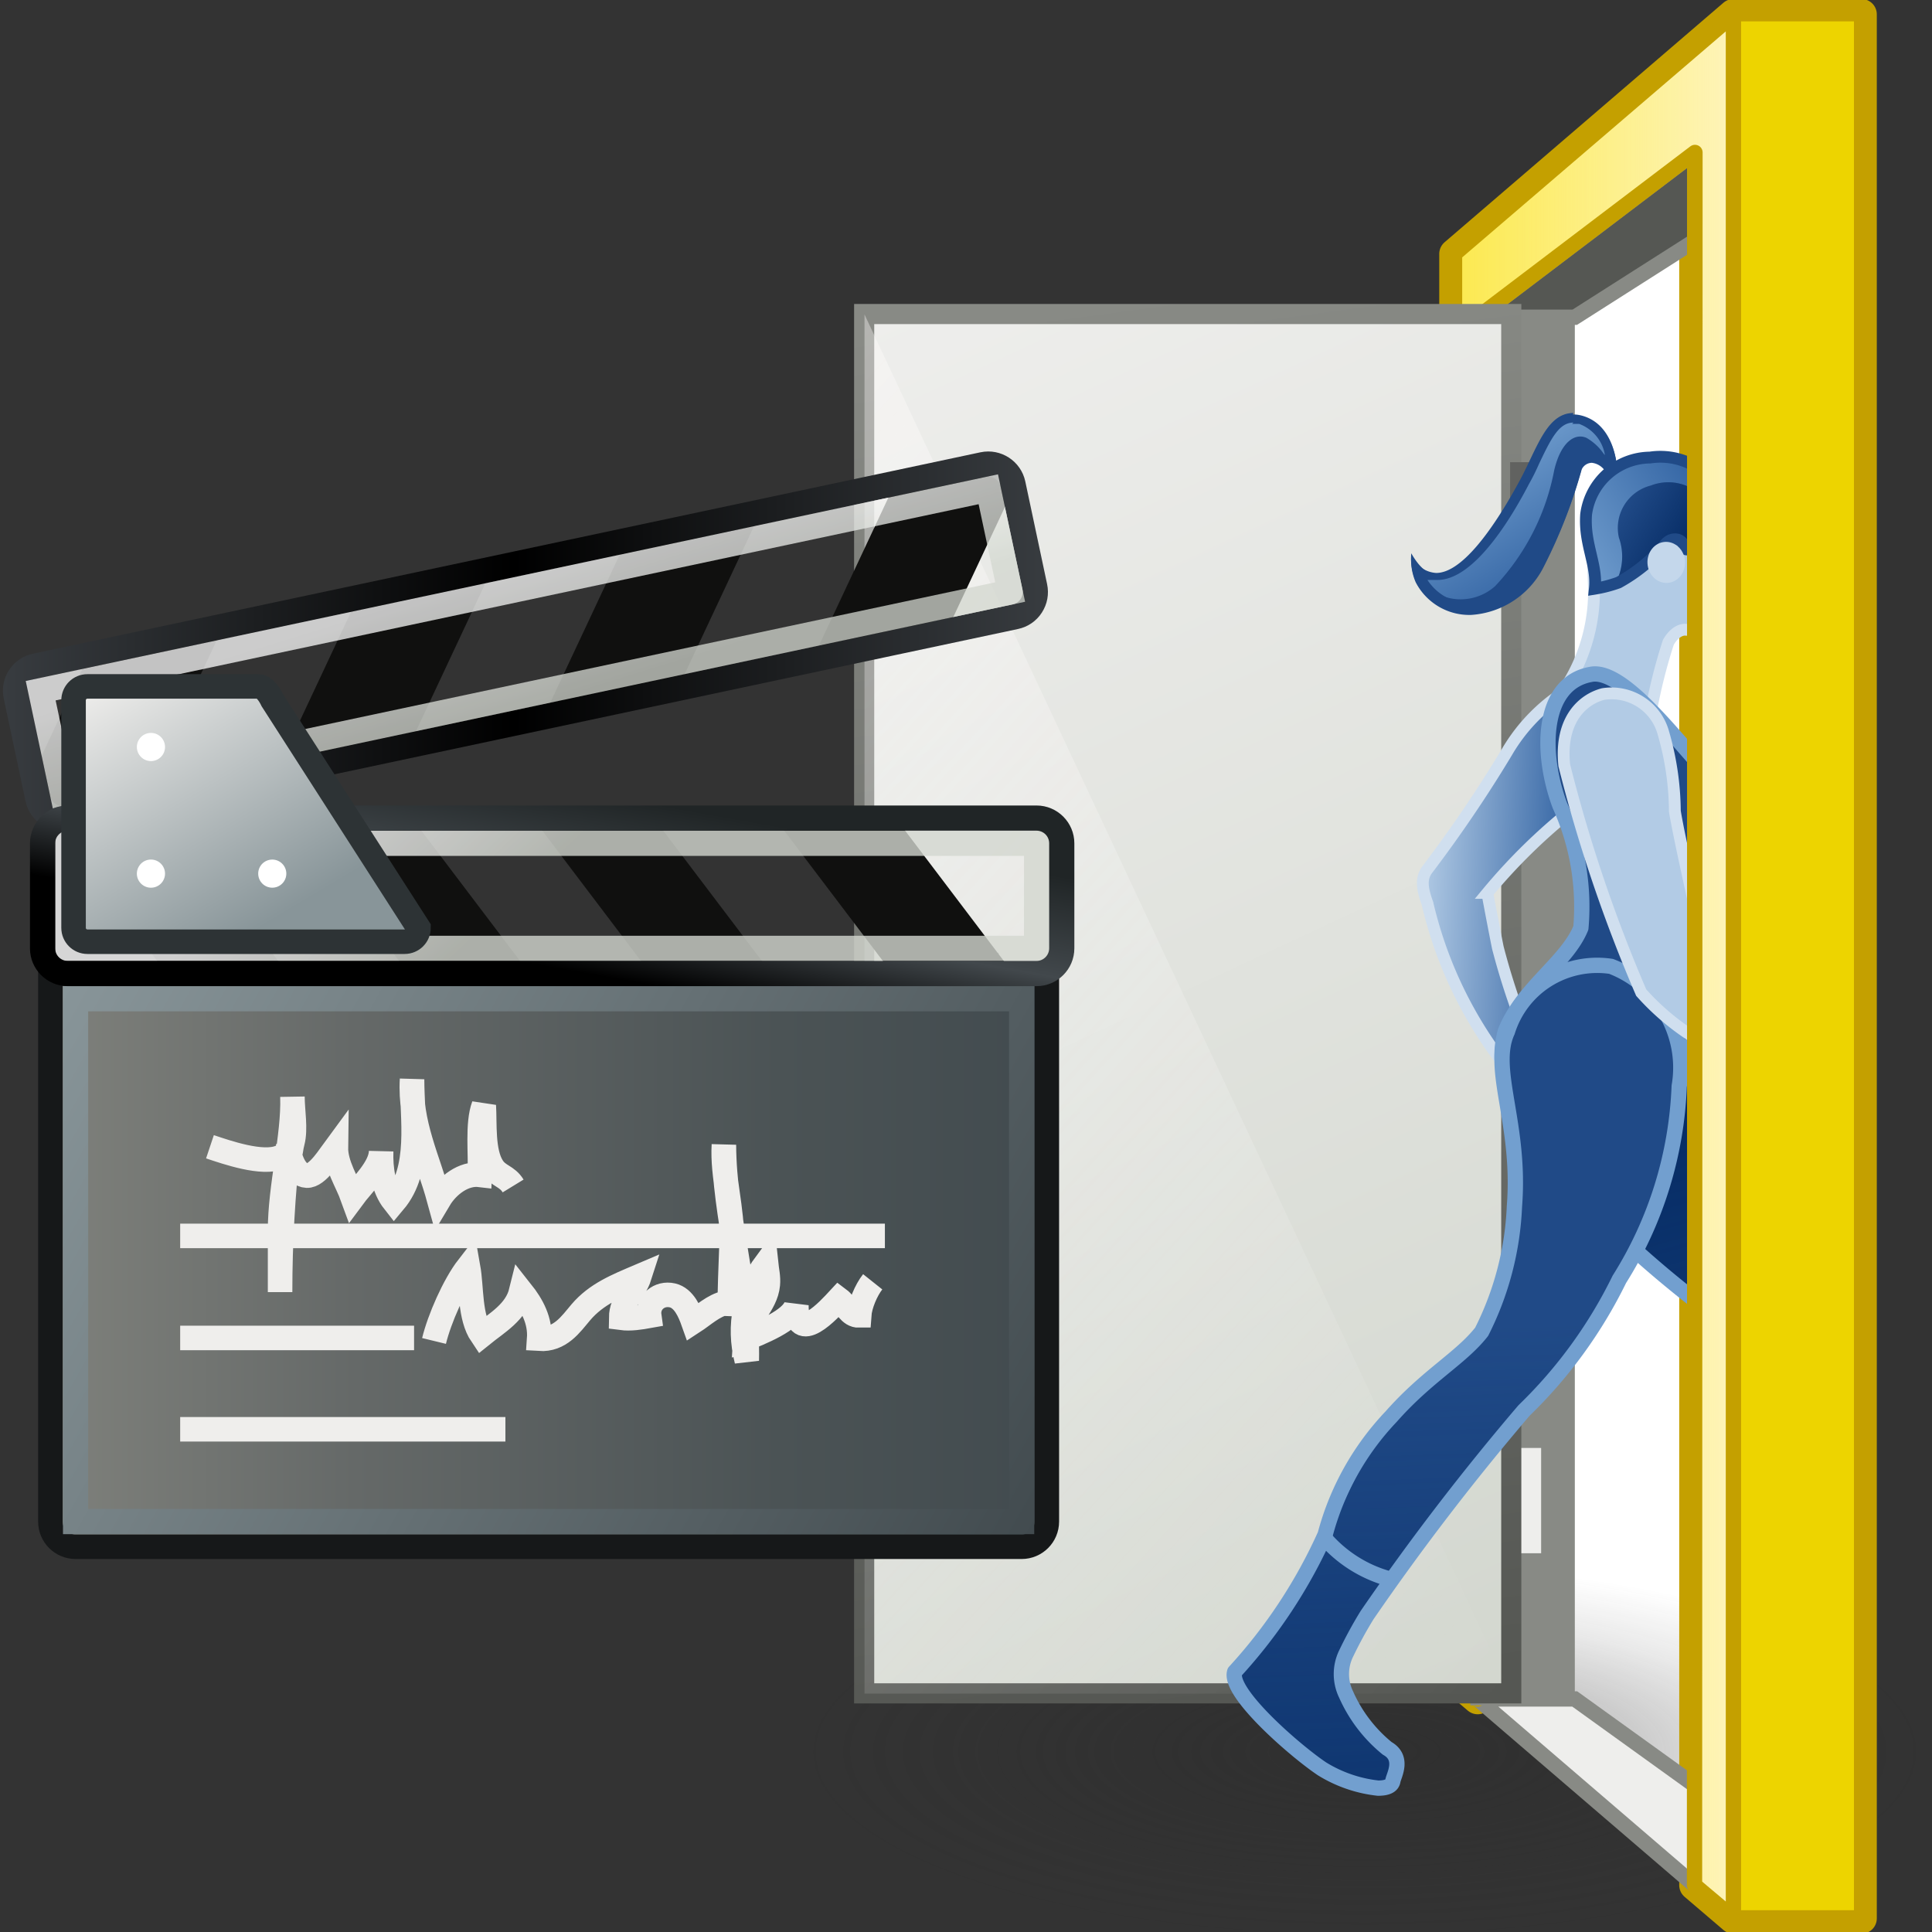 <?xml version="1.0" encoding="UTF-8" standalone="no"?>
<svg
   xmlns:i="http://ns.adobe.com/AdobeIllustrator/10.0/"
   xmlns:a="http://ns.adobe.com/AdobeSVGViewerExtensions/3.0/"
   xmlns:dc="http://purl.org/dc/elements/1.1/"
   xmlns:cc="http://creativecommons.org/ns#"
   xmlns:rdf="http://www.w3.org/1999/02/22-rdf-syntax-ns#"
   xmlns:svg="http://www.w3.org/2000/svg"
   xmlns="http://www.w3.org/2000/svg"
   xmlns:xlink="http://www.w3.org/1999/xlink"
   xmlns:sodipodi="http://sodipodi.sourceforge.net/DTD/sodipodi-0.dtd"
   xmlns:inkscape="http://www.inkscape.org/namespaces/inkscape"
   viewBox="0 0 48 48"
   version="1.1"
   id="svg145"
   sodipodi:docname="kinefx-scenecharacterexport.svg"
   inkscape:version="1.0.1 (3bc2e813f5, 2020-09-07)">
  <rect x="0" y="0" width="48" height="48" fill="#333333" stroke="none"/>
  <sodipodi:namedview
     pagecolor="#ffffff"
     bordercolor="#666666"
     borderopacity="1"
     objecttolerance="10"
     gridtolerance="10"
     guidetolerance="10"
     inkscape:pageopacity="0"
     inkscape:pageshadow="2"
     inkscape:window-width="2560"
     inkscape:window-height="1377"
     id="namedview147"
     showgrid="false"
     inkscape:zoom="15.3125"
     inkscape:cx="33.944387"
     inkscape:cy="23.615392"
     inkscape:window-x="-8"
     inkscape:window-y="-8"
     inkscape:window-maximized="1"
     inkscape:current-layer="svg145"
     inkscape:snap-global="false"
     inkscape:document-rotation="0" />
  <defs
     id="defs47">
    <style
       id="style2">.cls-1,.cls-15,.cls-17,.cls-19,.cls-23,.cls-28,.cls-3,.cls-5{fill:none;}.cls-2{fill:url(#radial-gradient);}.cls-3,.cls-32,.cls-5{stroke:#c4a000;}.cls-23,.cls-3,.cls-5{stroke-linecap:round;stroke-linejoin:round;}.cls-15,.cls-3{stroke-width:0.7px;}.cls-4{fill:#edd400;}.cls-10,.cls-17,.cls-23,.cls-32,.cls-33,.cls-5,.cls-6,.cls-7{stroke-width:0.35px;}.cls-6{fill:#eeeeec;}.cls-10,.cls-33,.cls-6,.cls-7{stroke:#888a85;}.cls-10,.cls-15,.cls-17,.cls-19,.cls-28,.cls-32,.cls-33,.cls-6,.cls-7{stroke-miterlimit:10;}.cls-7{fill:#555753;}.cls-32,.cls-8{fill:#fce94f;}.cls-14,.cls-9{opacity:0.62;}.cls-9{fill:url(#linear-gradient);}.cls-10{fill:#888a85;}.cls-11{fill:#616260;}.cls-12{fill:#ef2929;}.cls-13{fill:url(#linear-gradient-2);}.cls-14{fill:url(#linear-gradient-3);}.cls-15{stroke:#a40000;}.cls-16{clip-path:url(#clip-path);}.cls-17{stroke:#231f20;}.cls-18{fill:url(#linear-gradient-4);}.cls-19{stroke:#d0dfef;}.cls-19,.cls-28{stroke-width:0.27px;}.cls-20{fill:#204a87;}.cls-21{fill:url(#New_Gradient_Swatch_2);}.cls-22{fill:url(#linear-gradient-5);}.cls-23{stroke:#729fcf;}.cls-24{fill:url(#linear-gradient-6);}.cls-25{fill:#3465a4;}.cls-26{fill:url(#New_Gradient_Swatch_2-2);}.cls-27{fill:url(#linear-gradient-7);}.cls-28{stroke:#204a87;}.cls-29,.cls-33{fill:#c4d7eb;}.cls-30{fill:url(#linear-gradient-8);}.cls-31{fill:url(#linear-gradient-9);}</style>
    <radialGradient
       id="radial-gradient"
       cx="8.92"
       cy="40.95"
       r="20.08"
       gradientTransform="matrix(1.19,0,0,0.25,13.22,30.8)"
       gradientUnits="userSpaceOnUse">
      <stop
         offset="0.03"
         stop-color="#2c2c2c"
         stop-opacity="0.5"
         id="stop4" />
      <stop
         offset="0.68"
         stop-color="#2c2c2c"
         stop-opacity="0.1"
         id="stop6" />
      <stop
         offset="0.93"
         stop-color="#2c2c2c"
         stop-opacity="0"
         id="stop8" />
    </radialGradient>
    <linearGradient
       id="linear-gradient"
       x1="23.73"
       y1="24"
       x2="30.11"
       y2="24"
       gradientUnits="userSpaceOnUse">
      <stop
         offset="0"
         stop-color="#fff"
         stop-opacity="0"
         id="stop11" />
      <stop
         offset="1"
         stop-color="snow"
         id="stop13" />
    </linearGradient>
    <linearGradient
       id="linear-gradient-2"
       x1="23.23"
       y1="26.87"
       x2="5.22"
       y2="20.75"
       gradientUnits="userSpaceOnUse"
       gradientTransform="matrix(1.086,0,0,1.086,10.367,-2.055)">
      <stop
         offset="0"
         stop-color="#ef2929"
         stop-opacity="0"
         id="stop16" />
      <stop
         offset="1"
         stop-color="#a40000"
         id="stop18" />
      <stop
         offset="1"
         stop-color="snow"
         id="stop20" />
    </linearGradient>
    <linearGradient
       id="linear-gradient-3"
       x1="9.19"
       y1="39.37"
       x2="47.91"
       y2="4.07"
       xlink:href="#linear-gradient" />
    <clipPath
       id="clip-path">
      <rect
         class="cls-1"
         x="16.54"
         y="8.49"
         width="12.68"
         height="35.33"
         id="rect24" />
    </clipPath>
    <linearGradient
       id="linear-gradient-4"
       x1="16.13"
       y1="14.92"
       x2="19.44"
       y2="14.92"
       gradientTransform="matrix(1, 0.05, -0.05, 1, 7.59, 6.09)"
       gradientUnits="userSpaceOnUse">
      <stop
         offset="0"
         stop-color="#b2cbe5"
         id="stop27" />
      <stop
         offset="1"
         stop-color="#3465a4"
         id="stop29" />
    </linearGradient>
    <linearGradient
       id="New_Gradient_Swatch_2"
       x1="13.73"
       y1="-47.16"
       x2="16.28"
       y2="-44.81"
       gradientTransform="matrix(0.97, 0.27, -0.28, 0.96, -2.1, 53.63)"
       gradientUnits="userSpaceOnUse">
      <stop
         offset="0"
         stop-color="#729fcf"
         id="stop32" />
      <stop
         offset="1"
         stop-color="#3465a4"
         id="stop34" />
    </linearGradient>
    <linearGradient
       id="linear-gradient-5"
       x1="33.8"
       y1="42"
       x2="28.65"
       y2="23.77"
       gradientUnits="userSpaceOnUse">
      <stop
         offset="0"
         stop-color="#00255d"
         stop-opacity="0"
         id="stop37" />
      <stop
         offset="1"
         stop-color="#00255d"
         id="stop39" />
    </linearGradient>
    <linearGradient
       id="linear-gradient-6"
       x1="27.3"
       y1="15.12"
       x2="30.74"
       y2="16.06"
       xlink:href="#linear-gradient-4" />
    <linearGradient
       id="New_Gradient_Swatch_2-2"
       x1="52.17"
       y1="174"
       x2="55.76"
       y2="174"
       gradientTransform="matrix(0.85,-0.53,0.53,0.85,-110,-105.14)"
       xlink:href="#New_Gradient_Swatch_2" />
    <linearGradient
       id="linear-gradient-7"
       x1="53.39"
       y1="173.42"
       x2="54.38"
       y2="175.32"
       gradientTransform="matrix(0.85,-0.53,0.53,0.85,-110,-105.14)"
       xlink:href="#linear-gradient-5" />
    <linearGradient
       id="linear-gradient-8"
       x1="23.75"
       y1="32.29"
       x2="24.46"
       y2="52.23"
       xlink:href="#linear-gradient-5" />
    <linearGradient
       id="linear-gradient-9"
       x1="29.46"
       y1="17.97"
       x2="33.26"
       y2="39.56"
       xlink:href="#linear-gradient-4" />
    <linearGradient
       inkscape:collect="always"
       xlink:href="#linear-gradient"
       id="linearGradient974"
       gradientUnits="userSpaceOnUse"
       x1="23.73"
       y1="24"
       x2="30.11"
       y2="24" />
    <linearGradient
       inkscape:collect="always"
       xlink:href="#linear-gradient-4"
       id="linearGradient976"
       gradientUnits="userSpaceOnUse"
       gradientTransform="matrix(1,0.05,-0.05,1,7.59,6.09)"
       x1="16.13"
       y1="14.92"
       x2="19.44"
       y2="14.92" />
    <linearGradient
       inkscape:collect="always"
       xlink:href="#New_Gradient_Swatch_2"
       id="linearGradient978"
       gradientUnits="userSpaceOnUse"
       gradientTransform="matrix(0.97,0.27,-0.28,0.96,-2.1,53.63)"
       x1="13.73"
       y1="-47.16"
       x2="16.28"
       y2="-44.81" />
    <linearGradient
       inkscape:collect="always"
       xlink:href="#linear-gradient-5"
       id="linearGradient980"
       gradientUnits="userSpaceOnUse"
       x1="33.8"
       y1="42"
       x2="28.65"
       y2="23.77" />
    <linearGradient
       id="linear-gradient-3-7"
       x1="77.79"
       y1="39.37"
       x2="116.5"
       y2="4.07"
       gradientTransform="matrix(-1,0,0,1,114.39,0)"
       xlink:href="#linear-gradient-99" />
    <linearGradient
       id="linear-gradient-99"
       x1="12.4"
       y1="20.64"
       x2="6.65"
       y2="15.23"
       gradientUnits="userSpaceOnUse">
      <stop
         offset="0"
         stop-color="#fff"
         stop-opacity="0"
         id="stop11-0" />
      <stop
         offset="1"
         stop-color="snow"
         id="stop13-5" />
    </linearGradient>
    <linearGradient
       inkscape:collect="always"
       xlink:href="#linearGradient1046"
       id="linearGradient1048"
       x1="-26.744"
       y1="-41.645"
       x2="-11.046"
       y2="-7.933"
       gradientUnits="userSpaceOnUse"
       gradientTransform="rotate(180,-2.495,-1.33)" />
    <linearGradient
       inkscape:collect="always"
       id="linearGradient1046">
      <stop
         style="stop-color:#d3d7cf;stop-opacity:1"
         offset="0"
         id="stop1042" />
      <stop
         style="stop-color:#eeeeec;stop-opacity:1"
         offset="1"
         id="stop1044" />
    </linearGradient>
    <linearGradient
       inkscape:collect="always"
       xlink:href="#linearGradient1112"
       id="linearGradient1114"
       x1="-21.333"
       y1="-42.292"
       x2="-16.683"
       y2="-7.626"
       gradientUnits="userSpaceOnUse"
       gradientTransform="rotate(180,-2.495,-1.33)" />
    <linearGradient
       inkscape:collect="always"
       id="linearGradient1112">
      <stop
         style="stop-color:#555753;stop-opacity:1;"
         offset="0"
         id="stop1108" />
      <stop
         style="stop-color:#888a85;stop-opacity:1"
         offset="1"
         id="stop1110" />
    </linearGradient>
    <linearGradient
       id="linear-gradient-3-5"
       x1="77.79"
       y1="39.37"
       x2="116.5"
       y2="4.07"
       gradientTransform="matrix(-1,0,0,1,114.39,0)"
       xlink:href="#linear-gradient-99" />
    <radialGradient
       inkscape:collect="always"
       xlink:href="#linearGradient1056"
       id="radialGradient1058"
       cx="25.015"
       cy="27.926"
       fx="25.015"
       fy="27.926"
       r="1.101"
       gradientUnits="userSpaceOnUse"
       gradientTransform="matrix(1.461,0,0,1.461,-28.167,-15.545)" />
    <linearGradient
       inkscape:collect="always"
       id="linearGradient1056">
      <stop
         style="stop-color:#000000;stop-opacity:1;"
         offset="0"
         id="stop1052" />
      <stop
         style="stop-color:#000000;stop-opacity:0;"
         offset="1"
         id="stop1054" />
    </linearGradient>
    <linearGradient
       y2="315.96"
       x2="214.756"
       y1="315.96"
       x1="175.209"
       gradientUnits="userSpaceOnUse"
       id="XMLID_608_">
      <stop
         id="stop8634"
         style="stop-color:#7E807B"
         offset="0.006" />
      <stop
         id="stop8636"
         style="stop-color:#656968"
         offset="0.305" />
      <stop
         id="stop8638"
         style="stop-color:#4B5355"
         offset="0.732" />
      <stop
         id="stop8640"
         style="stop-color:#424B4F"
         offset="1" />
      <a:midPointStop
         style="stop-color:#7E807B"
         offset="0.006" />
      <a:midPointStop
         style="stop-color:#7E807B"
         offset="0.396" />
      <a:midPointStop
         style="stop-color:#424B4F"
         offset="1" />
    </linearGradient>
    <linearGradient
       id="XMLID_609_"
       gradientUnits="userSpaceOnUse"
       x1="214.266"
       y1="326.821"
       x2="175.701"
       y2="305.102">
      <stop
         offset="0"
         style="stop-color:#424B4F"
         id="stop8647" />
      <stop
         offset="1"
         style="stop-color:#889599"
         id="stop8649" />
      <a:midPointStop
         offset="0"
         style="stop-color:#424B4F" />
      <a:midPointStop
         offset="0.5"
         style="stop-color:#424B4F" />
      <a:midPointStop
         offset="1"
         style="stop-color:#889599" />
    </linearGradient>
    <linearGradient
       id="XMLID_610_"
       gradientUnits="userSpaceOnUse"
       x1="173.324"
       y1="291.403"
       x2="214.801"
       y2="291.403">
      <stop
         offset="0"
         style="stop-color:#383C40"
         id="stop8682" />
      <stop
         offset="0.489"
         style="stop-color:#000000"
         id="stop8684" />
      <stop
         offset="1"
         style="stop-color:#383C40"
         id="stop8686" />
      <a:midPointStop
         offset="0"
         style="stop-color:#383C40" />
      <a:midPointStop
         offset="0.5"
         style="stop-color:#383C40" />
      <a:midPointStop
         offset="0.489"
         style="stop-color:#000000" />
      <a:midPointStop
         offset="0.5"
         style="stop-color:#000000" />
      <a:midPointStop
         offset="1"
         style="stop-color:#383C40" />
    </linearGradient>
    <linearGradient
       id="XMLID_611_"
       gradientUnits="userSpaceOnUse"
       x1="193.196"
       y1="288.605"
       x2="194.822"
       y2="293.856">
      <stop
         offset="0"
         style="stop-color:#FFFFFF"
         id="stop8693" />
      <stop
         offset="1"
         style="stop-color:#D3D7CF"
         id="stop8695" />
      <a:midPointStop
         offset="0"
         style="stop-color:#FFFFFF" />
      <a:midPointStop
         offset="0.5"
         style="stop-color:#FFFFFF" />
      <a:midPointStop
         offset="1"
         style="stop-color:#D3D7CF" />
    </linearGradient>
    <linearGradient
       id="XMLID_612_"
       gradientUnits="userSpaceOnUse"
       x1="189.177"
       y1="295.256"
       x2="194.486"
       y2="300.83">
      <stop
         offset="0"
         style="stop-color:#FFFFFF"
         id="stop8702" />
      <stop
         offset="1"
         style="stop-color:#D3D7CF"
         id="stop8704" />
      <a:midPointStop
         offset="0"
         style="stop-color:#FFFFFF" />
      <a:midPointStop
         offset="0.5"
         style="stop-color:#FFFFFF" />
      <a:midPointStop
         offset="1"
         style="stop-color:#D3D7CF" />
    </linearGradient>
    <linearGradient
       id="XMLID_613_"
       gradientUnits="userSpaceOnUse"
       x1="195.883"
       y1="297.254"
       x2="194.633"
       y2="304.254">
      <stop
         offset="0"
         style="stop-color:#202526"
         id="stop8711" />
      <stop
         offset="0.562"
         style="stop-color:#42484C"
         id="stop8713" />
      <stop
         offset="1"
         style="stop-color:#000000"
         id="stop8715" />
      <a:midPointStop
         offset="0"
         style="stop-color:#202526" />
      <a:midPointStop
         offset="0.5"
         style="stop-color:#202526" />
      <a:midPointStop
         offset="0.562"
         style="stop-color:#42484C" />
      <a:midPointStop
         offset="0.5"
         style="stop-color:#42484C" />
      <a:midPointStop
         offset="1"
         style="stop-color:#000000" />
    </linearGradient>
    <linearGradient
       y2="303.035"
       x2="183.086"
       y1="292.914"
       x1="177.054"
       gradientUnits="userSpaceOnUse"
       id="XMLID_614_">
      <stop
         id="stop8720"
         style="stop-color:#EFEEEC"
         offset="0" />
      <stop
         id="stop8722"
         style="stop-color:#889599"
         offset="1" />
      <a:midPointStop
         style="stop-color:#EFEEEC"
         offset="0" />
      <a:midPointStop
         style="stop-color:#EFEEEC"
         offset="0.5" />
      <a:midPointStop
         style="stop-color:#889599"
         offset="1" />
    </linearGradient>
  </defs>
  <title
     id="title49">5-Character Import</title>
  <path
     style="fill:#ffffff;fill-rule:evenodd;stroke:none;stroke-width:1px;stroke-linecap:butt;stroke-linejoin:miter;stroke-opacity:1"
     d="m 44.213,1.671 -7.614,5.065 1.606,36.104 5.747,4.022 z"
     id="path1040" />
  <g
     id="shadow"
     transform="matrix(0.633,0,0,1,18.819,2.482)"
     style="stroke-width:1.257">
    <ellipse
       class="cls-2"
       cx="23.8"
       cy="40.95"
       rx="22.88"
       ry="4.8"
       id="ellipse51"
       style="fill:url(#radial-gradient);stroke-width:1.257" />
  </g>
  <polygon
     class="cls-3"
     points="30.11,45.78 29.22,45.02 29.22,5.38 24.26,9.15 24.26,40.76 23.73,40.31 23.73,7.7 30.11,2.22 33.04,2.22 33.04,45.78 "
     id="polygon54"
     transform="matrix(1.086,0,0,1.086,10.367,-2.055)" />
  <rect
     class="cls-4"
     x="43.055"
     y="0.356"
     width="3.181"
     height="47.278"
     id="rect56"
     style="stroke-width:1" />
  <rect
     class="cls-5"
     x="43.055"
     y="0.356"
     width="3.181"
     height="47.278"
     id="rect58" />
  <polyline
     class="cls-6"
     points="29.22 45.02 24.26 40.76 26.48 40.76 29.73 43.1"
     id="polyline60"
     transform="matrix(1.086,0,0,1.086,10.367,-2.055)" />
  <polyline
     class="cls-7"
     points="29.23 5.38 24.26 9.15 26.48 9.15 29.73 7.08"
     id="polyline62"
     transform="matrix(1.086,0,0,1.086,10.367,-2.055)" />
  <polygon
     class="cls-8"
     points="29.23,5.38 29.22,45.02 30.11,45.77 30.11,2.23 23.73,7.7 23.73,40.31 24.26,40.76 24.26,9.15 "
     id="polygon64"
     style="stroke-width:0.921"
     transform="matrix(1.086,0,0,1.086,10.367,-2.055)" />
  <polygon
     class="cls-9"
     points="29.23,5.38 29.22,45.02 30.11,45.77 30.11,2.23 23.73,7.7 23.73,40.31 24.26,40.76 24.26,9.15 "
     id="polygon66"
     style="fill:url(#linearGradient974);stroke-width:0.921"
     transform="matrix(1.086,0,0,1.086,10.367,-2.055)" />
  <polygon
     class="cls-5"
     points="29.23,5.38 29.22,45.02 30.11,45.77 30.11,2.23 23.73,7.7 23.73,40.31 24.26,40.76 24.26,9.15 "
     id="polygon68"
     transform="matrix(1.086,0,0,1.086,10.367,-2.055)" />
  <rect
     class="cls-10"
     x="36.704"
     y="7.879"
     width="2.247"
     height="34.316"
     id="rect70" />
  <rect
     class="cls-11"
     x="37.518"
     y="35.974"
     width="0.771"
     height="2.616"
     id="rect72"
     style="stroke-width:1;fill:#eeeeec" />
  <g
     id="g1260"
     transform="translate(15.424,2.54)">
    <path
       id="rect82"
       style="fill:url(#linearGradient1048);fill-opacity:1;stroke:url(#linearGradient1114);stroke-width:0.5;stroke-miterlimit:10;stroke-dasharray:none"
       d="M 22.123,39.531 H 6.046 V 5.262 H 22.123 Z"
       class="cls-15" />
    <polygon
       class="cls-14"
       points="20.79,40.76 20.79,9.15 35.61,40.76 "
       id="polygon80"
       style="fill:url(#linear-gradient-3-5);stroke-width:0.922"
       transform="matrix(1.084,0,0,1.084,-16.482,-4.647)" />
    <circle
       class="cls-6"
       cx="8.389"
       cy="25.265"
       r="1.609"
       id="circle1050"
       style="fill:url(#radialGradient1058);fill-opacity:1;stroke:none" />
    <rect
       style="color:#000000;font-variation-settings:normal;overflow:visible;vector-effect:none;fill:#c4d7eb;fill-opacity:1;stroke:#888a85;stroke-width:0.379px;stroke-linecap:butt;stroke-linejoin:miter;stroke-miterlimit:10;stroke-dasharray:none;stroke-dashoffset:0;stroke-opacity:1;stop-color:#000000"
       id="rect1166"
       width="1.704"
       height="3.872"
       x="7.493"
       y="21.321" />
    <circle
       class="cls-6"
       cx="8.297"
       cy="24.711"
       r="1.101"
       id="circle86" />
  </g>
  <rect
     class="cls-11"
     x="37.518"
     y="11.483"
     width="0.771"
     height="2.616"
     id="rect74"
     style="stroke-width:1" />
  <g
     class="cls-16"
     clip-path="url(#clip-path)"
     id="g136"
     style="stroke-width:0.921"
     transform="matrix(1.086,0,0,1.086,10.367,-2.055)">
    <circle
       class="cls-17"
       cx="29.5"
       cy="24.08"
       r="0.73"
       id="circle84" />
    <path
       class="cls-18"
       d="m 26.41,17.62 a 4.09,4.09 0 0 0 -1.49,1.49 30.22,30.22 0 0 1 -1.81,2.67 c -0.16,0.21 -0.12,0.45 0,0.78 a 9.55,9.55 0 0 0 1.63,3.52 l 0.66,-0.46 a 16.27,16.27 0 0 1 -0.68,-2.05 c -0.13,-0.65 -0.24,-1.25 -0.24,-1.25 a 13.22,13.22 0 0 1 1.95,-1.91"
       id="path86"
       style="fill:url(#linearGradient976);stroke-width:0.921" />
    <path
       class="cls-19"
       d="m 26.41,17.62 a 4.09,4.09 0 0 0 -1.49,1.49 30.22,30.22 0 0 1 -1.81,2.67 c -0.16,0.21 -0.12,0.45 0,0.78 a 9.55,9.55 0 0 0 1.63,3.52 l 0.66,-0.46 a 16.27,16.27 0 0 1 -0.68,-2.05 c -0.13,-0.65 -0.24,-1.25 -0.24,-1.25 a 13.22,13.22 0 0 1 1.95,-1.91"
       id="path88" />
    <path
       class="cls-20"
       d="m 27.24,12.91 c 0,-0.44 -0.45,-0.6 -0.6,-0.31 a 11.28,11.28 0 0 1 -0.87,2.23 c -0.95,1.61 -2.56,1.2 -2.93,0.35 a 1.32,1.32 0 0 1 -0.1,-0.63 c 0.36,0.63 0.72,0.62 1.27,0.17 a 9,9 0 0 0 1.32,-1.93 c 0.23,-0.44 0.52,-1.6 1.31,-1.39 0.79,0.21 0.81,1.24 0.81,1.24"
       id="path90"
       style="stroke-width:0.921" />
    <path
       class="cls-21"
       d="m 27.41,12.7 -0.07,0.09 a 1.2,1.2 0 0 0 -0.59,-0.88 c -0.27,-0.12 -0.59,0.1 -0.74,0.74 A 5.3,5.3 0 0 1 24.66,15.3 1.18,1.18 0 0 1 23,15.22 1,1 0 0 1 22.78,14.7 v 0 c 0.51,0.83 1.37,0.34 2.41,-1.4 0.36,-0.62 0.62,-2.05 1.41,-1.85 0.79,0.2 0.81,1.25 0.81,1.25 z"
       id="path92"
       style="fill:url(#linearGradient978);stroke-width:0.921" />
    <path
       class="cls-20"
       d="m 26.42,11.59 v 0 h 0.16 a 0.92,0.92 0 0 1 0.59,0.71 0.53,0.53 0 0 0 -0.3,-0.09 0.48,0.48 0 0 0 -0.43,0.27 2.13,2.13 0 0 0 -0.18,0.53 7.13,7.13 0 0 1 -0.68,1.69 1.72,1.72 0 0 1 -1.47,1 1.19,1.19 0 0 1 -1,-0.54 h 0.23 c 0.77,0 1.57,-1.19 2.09,-2.19 a 4.93,4.93 0 0 0 0.23,-0.46 c 0.28,-0.59 0.46,-0.95 0.79,-0.95 m 0,-0.22 c -0.61,0 -0.83,0.8 -1.22,1.53 C 24.57,14.09 23.87,15 23.31,15 a 0.66,0.66 0 0 1 -0.57,-0.41 v 0 a 1.3,1.3 0 0 0 0.1,0.62 1.38,1.38 0 0 0 1.27,0.75 2,2 0 0 0 1.66,-1.1 12,12 0 0 0 0.87,-2.23 0.26,0.26 0 0 1 0.23,-0.15 0.42,0.42 0 0 1 0.37,0.46 l 0.14,-0.17 0.07,-0.1 c 0,0 0,-1 -0.81,-1.25 h -0.22 z"
       id="path94"
       style="stroke-width:0.921" />
    <path
       class="cls-20"
       d="m 38,40.89 c -0.06,-0.1 -0.2,-0.43 -0.48,-0.42 A 6.77,6.77 0 0 0 36.67,40.58 3.82,3.82 0 0 1 35.36,40.41 2.52,2.52 0 0 1 34.55,39.28 49.46,49.46 0 0 1 32.81,34 2.77,2.77 0 0 0 32.57,32.66 v 0 c -0.42,-1 -2.17,-4.1 -2.68,-5 -0.62,-1.08 -1.69,-3 -2.94,-3 -1.54,-0.07 -2.58,1.75 -1.47,3.37 a 24.71,24.71 0 0 0 4.05,3.84 5,5 0 0 1 1.47,1.68 3.48,3.48 0 0 1 0,1.17 4.91,4.91 0 0 0 1,3.31 21.24,21.24 0 0 1 1.76,3.54 2.91,2.91 0 0 0 0.68,1.22 c 0.33,0.12 0.71,-0.15 0.92,-0.27 0.21,-0.12 2.17,-1.27 2.34,-1.37 0.17,-0.1 0.35,-0.15 0.3,-0.26 z"
       id="path96"
       style="stroke-width:0.921" />
    <path
       class="cls-22"
       d="m 38,40.89 c -0.06,-0.1 -0.2,-0.43 -0.48,-0.42 A 6.77,6.77 0 0 0 36.67,40.58 3.82,3.82 0 0 1 35.36,40.41 2.52,2.52 0 0 1 34.55,39.28 49.46,49.46 0 0 1 32.81,34 2.77,2.77 0 0 0 32.57,32.66 v 0 c -0.42,-1 -2.17,-4.1 -2.68,-5 -0.62,-1.08 -1.69,-3 -2.94,-3 -1.54,-0.07 -2.58,1.75 -1.47,3.37 a 24.71,24.71 0 0 0 4.05,3.84 5,5 0 0 1 1.47,1.68 3.48,3.48 0 0 1 0,1.17 4.91,4.91 0 0 0 1,3.31 21.24,21.24 0 0 1 1.76,3.54 2.91,2.91 0 0 0 0.68,1.22 c 0.33,0.12 0.71,-0.15 0.92,-0.27 0.21,-0.12 2.17,-1.27 2.34,-1.37 0.17,-0.1 0.35,-0.15 0.3,-0.26 z"
       id="path98"
       style="fill:url(#linearGradient980);stroke-width:0.921" />
    <path
       class="cls-23"
       d="m 38,40.89 c -0.06,-0.1 -0.2,-0.43 -0.48,-0.42 A 6.77,6.77 0 0 0 36.67,40.58 3.82,3.82 0 0 1 35.36,40.41 2.52,2.52 0 0 1 34.55,39.28 49.46,49.46 0 0 1 32.81,34 2.77,2.77 0 0 0 32.57,32.66 v 0 c -0.42,-1 -2.17,-4.1 -2.68,-5 -0.62,-1.08 -1.69,-3 -2.94,-3 -1.54,-0.07 -2.58,1.75 -1.47,3.37 a 24.71,24.71 0 0 0 4.05,3.84 5,5 0 0 1 1.47,1.68 3.48,3.48 0 0 1 0,1.17 4.91,4.91 0 0 0 1,3.31 21.24,21.24 0 0 1 1.76,3.54 2.91,2.91 0 0 0 0.68,1.22 c 0.33,0.12 0.71,-0.15 0.92,-0.27 0.21,-0.12 2.17,-1.27 2.34,-1.37 0.17,-0.1 0.35,-0.15 0.3,-0.26 z"
       id="path100" />
    <path
       class="cls-24"
       d="m 28.22,18.18 a 12.32,12.32 0 0 1 0.4,-1.59 c 0.08,-0.15 0.24,-0.31 0.41,-0.29 h 0.32 c 0.13,0 0.35,-0.18 0.47,-0.5 A 4,4 0 0 0 30,14 1.3,1.3 0 0 0 29.64,13.07 2.13,2.13 0 0 0 28.34,12.76 1.52,1.52 0 0 0 26.92,14 a 7.93,7.93 0 0 0 0,1.26 4.37,4.37 0 0 1 -0.6,2.25"
       id="path102"
       style="fill:url(#linear-gradient-6);stroke-width:0.921" />
    <path
       class="cls-19"
       d="m 28.22,18.18 a 12.32,12.32 0 0 1 0.4,-1.59 c 0.08,-0.15 0.24,-0.31 0.41,-0.29 h 0.32 c 0.13,0 0.35,-0.18 0.47,-0.5 A 4,4 0 0 0 30,14 1.3,1.3 0 0 0 29.64,13.07 2.13,2.13 0 0 0 28.34,12.76 1.52,1.52 0 0 0 26.92,14 a 12.11,12.11 0 0 0 0,1.33 4.06,4.06 0 0 1 -0.58,2.18"
       id="path104" />
    <path
       class="cls-25"
       d="m 26.94,15.36 a 3,3 0 0 0 0.54,-0.14 3.81,3.81 0 0 0 1.05,-0.85 c 0.15,-0.22 0.42,-0.15 0.43,0 0.01,0.15 0.23,0.12 0.26,-0.1 a 1.42,1.42 0 0 1 0.69,-0.79 1,1 0 0 0 -0.38,-0.7 1.49,1.49 0 0 0 -1.33,-0.42 1.75,1.75 0 0 0 -1.46,1.3 c -0.05,0.68 0.26,1.15 0.2,1.7 z"
       id="path106"
       style="stroke-width:0.921" />
    <path
       class="cls-26"
       d="m 26.94,15.36 a 3,3 0 0 0 0.54,-0.14 3.81,3.81 0 0 0 1.05,-0.85 c 0.15,-0.22 0.42,-0.15 0.43,0 0.01,0.15 0.23,0.12 0.26,-0.1 a 1.42,1.42 0 0 1 0.69,-0.79 1,1 0 0 0 -0.38,-0.7 1.49,1.49 0 0 0 -1.33,-0.42 1.75,1.75 0 0 0 -1.46,1.3 c -0.05,0.68 0.26,1.15 0.2,1.7 z"
       id="path108"
       style="fill:url(#New_Gradient_Swatch_2-2);stroke-width:0.921" />
    <path
       class="cls-20"
       d="m 28.22,13 a 1,1 0 0 0 -0.73,1.19 1.3,1.3 0 0 1 -0.08,1.05 v 0 h 0.07 a 3.81,3.81 0 0 0 1.05,-0.85 c 0.15,-0.22 0.42,-0.15 0.43,0 0.01,0.15 0.23,0.12 0.26,-0.1 a 1.07,1.07 0 0 1 0.28,-0.46 l 0.16,-0.16 A 1.1,1.1 0 0 0 28.22,13 Z"
       id="path110"
       style="stroke-width:0.921" />
    <path
       class="cls-27"
       d="m 28.22,13 a 1,1 0 0 0 -0.73,1.19 1.3,1.3 0 0 1 -0.08,1.05 v 0 h 0.07 a 3.81,3.81 0 0 0 1.05,-0.85 c 0.15,-0.22 0.42,-0.15 0.43,0 0.01,0.15 0.23,0.12 0.26,-0.1 a 1.07,1.07 0 0 1 0.28,-0.46 l 0.16,-0.16 A 1.1,1.1 0 0 0 28.22,13 Z"
       id="path112"
       style="fill:url(#linear-gradient-7);stroke-width:0.921" />
    <path
       class="cls-28"
       d="m 26.94,15.36 a 3,3 0 0 0 0.54,-0.14 3.81,3.81 0 0 0 1.05,-0.85 c 0.15,-0.22 0.42,-0.15 0.43,0 0.01,0.15 0.23,0.12 0.26,-0.1 a 1.42,1.42 0 0 1 0.69,-0.79 1,1 0 0 0 -0.38,-0.7 1.58,1.58 0 0 0 -1.33,-0.42 1.49,1.49 0 0 0 -1.46,1.3 c -0.05,0.68 0.26,1.15 0.2,1.7 z"
       id="path114" />
    <ellipse
       class="cls-29"
       cx="28.57"
       cy="14.76"
       rx="0.43"
       ry="0.47"
       transform="rotate(-3.48,28.548,14.706)"
       id="ellipse116"
       style="stroke-width:0.921" />
    <path
       class="cls-20"
       d="m 29.54,19.59 a 1.21,1.21 0 0 1 0.46,1.59 2.51,2.51 0 0 0 -0.27,1.4 10.17,10.17 0 0 1 -0.81,3.78 c -0.4,1.18 -0.16,0.81 -0.89,1.54 -1,1 -3.69,-0.4 -3.14,-2.41 0.4,-1 1.41,-1.58 1.73,-2.37 a 5.6,5.6 0 0 0 -0.48,-2.8 c -0.46,-1.23 -0.41,-2.8 0.71,-3 0.78,-0.16 2.15,1.78 2.69,2.27 z"
       id="path118"
       style="stroke-width:0.921" />
    <path
       class="cls-23"
       d="m 29.54,19.59 a 1.21,1.21 0 0 1 0.46,1.59 2.51,2.51 0 0 0 -0.27,1.4 10.17,10.17 0 0 1 -0.81,3.78 c -0.4,1.18 -0.16,0.81 -0.89,1.54 -1,1 -3.69,-0.4 -3.14,-2.41 0.4,-1 1.41,-1.58 1.73,-2.37 a 5.6,5.6 0 0 0 -0.48,-2.8 c -0.46,-1.23 -0.41,-2.8 0.71,-3 0.78,-0.16 2.15,1.78 2.69,2.27 z"
       id="path120" />
    <path
       class="cls-20"
       d="m 27.31,24 a 2.15,2.15 0 0 0 -2.37,1.49 c -0.4,0.87 0.31,2.09 0.16,4 a 7,7 0 0 1 -0.75,2.87 c -0.48,0.61 -1.38,0.89 -2.07,1.94 A 14.18,14.18 0 0 0 20.79,37.23 6.82,6.82 0 0 1 20,38.6 c -0.23,0.39 -0.61,0.71 -0.74,0.94 -0.13,0.23 -0.48,0.35 -0.51,0.61 -0.03,0.26 0.45,0.9 0.65,1.09 a 10.69,10.69 0 0 0 1.33,1.13 3.08,3.08 0 0 0 1.28,0.44 c 0.2,0 0.32,-0.05 0.34,-0.17 0.02,-0.12 0.23,-0.45 0.16,-0.53 a 1.54,1.54 0 0 0 -0.29,-0.21 6.2,6.2 0 0 1 -0.94,-1.23 1.07,1.07 0 0 1 0,-0.94 0.67,0.67 0 0 0 0.09,-0.32 v 0 l 0.39,-0.56 a 56.48,56.48 0 0 1 3.59,-4.68 10.73,10.73 0 0 0 2.18,-3 A 8.94,8.94 0 0 0 28.9,26.75 2.48,2.48 0 0 0 27.31,24 Z"
       id="path122"
       style="stroke-width:0.921" />
    <path
       class="cls-30"
       d="m 27.31,24 a 2.15,2.15 0 0 0 -2.37,1.49 c -0.4,0.87 0.31,2.09 0.16,4 a 7,7 0 0 1 -0.75,2.87 c -0.48,0.61 -1.38,0.89 -2.07,1.94 A 14.18,14.18 0 0 0 20.79,37.23 6.82,6.82 0 0 1 20,38.6 c -0.23,0.39 -0.61,0.71 -0.74,0.94 -0.13,0.23 -0.48,0.35 -0.51,0.61 -0.03,0.26 0.45,0.9 0.65,1.09 a 10.69,10.69 0 0 0 1.33,1.13 3.08,3.08 0 0 0 1.28,0.44 c 0.2,0 0.32,-0.05 0.34,-0.17 0.02,-0.12 0.23,-0.45 0.16,-0.53 a 1.54,1.54 0 0 0 -0.29,-0.21 6.2,6.2 0 0 1 -0.94,-1.23 1.07,1.07 0 0 1 0,-0.94 0.67,0.67 0 0 0 0.09,-0.32 v 0 l 0.39,-0.56 a 56.48,56.48 0 0 1 3.59,-4.68 10.73,10.73 0 0 0 2.18,-3 A 8.94,8.94 0 0 0 28.9,26.75 2.48,2.48 0 0 0 27.31,24 Z"
       id="path124"
       style="fill:url(#linear-gradient-8);stroke-width:0.921" />
    <path
       class="cls-23"
       d="m 27.31,24 a 2.15,2.15 0 0 0 -2.37,1.49 c -0.4,0.87 0.31,2.09 0.16,4 a 7,7 0 0 1 -0.75,2.87 c -0.48,0.61 -1.24,1 -2.07,1.94 A 6.24,6.24 0 0 0 20.77,37 11.8,11.8 0 0 1 18.7,40.14 c -0.15,0.48 1.4,1.82 2,2.22 a 3.08,3.08 0 0 0 1.28,0.44 c 0.2,0 0.32,-0.05 0.34,-0.17 0.02,-0.12 0.26,-0.52 -0.13,-0.74 a 3.32,3.32 0 0 1 -0.94,-1.23 1.07,1.07 0 0 1 0,-0.94 9.54,9.54 0 0 1 0.48,-0.88 56.48,56.48 0 0 1 3.59,-4.68 10.73,10.73 0 0 0 2.18,-3 8.94,8.94 0 0 0 1.37,-4.42 A 2.48,2.48 0 0 0 27.31,24 Z"
       id="path126" />
    <path
       class="cls-31"
       d="m 31,26.36 a 17.47,17.47 0 0 1 1.89,0.66 c 0.41,0.22 0.38,0.38 0.38,0.38 a 2.73,2.73 0 0 0 0.48,1.07 2.4,2.4 0 0 1 0.32,1.27 c 0,0.34 0.1,0.47 0.2,0.38 a 1.19,1.19 0 0 0 0.22,-0.35 c 0,0 0.28,0.19 0.34,-0.37 a 3.43,3.43 0 0 0 -0.47,-2 3.06,3.06 0 0 0 -1,-0.95 27.64,27.64 0 0 1 -3.62,-2.48 0.9,0.9 0 0 1 -0.33,-0.52 c -0.16,-0.71 -0.55,-2.44 -0.64,-3 a 6.55,6.55 0 0 0 -0.26,-1.78 1.23,1.23 0 0 0 -1.38,-0.9 c -0.43,0.11 -1,0.55 -0.89,1.63 a 34.26,34.26 0 0 0 1.76,5.2 5.66,5.66 0 0 0 3,1.76 z"
       id="path128"
       style="fill:url(#linear-gradient-9);stroke-width:0.921" />
    <path
       class="cls-19"
       d="m 31,26.36 a 17.47,17.47 0 0 1 1.89,0.66 c 0.41,0.22 0.38,0.38 0.38,0.38 a 2.73,2.73 0 0 0 0.48,1.07 2.4,2.4 0 0 1 0.32,1.27 c 0,0.34 0.1,0.47 0.2,0.38 a 1.19,1.19 0 0 0 0.22,-0.35 c 0,0 0.28,0.19 0.34,-0.37 a 3.43,3.43 0 0 0 -0.47,-2 3.06,3.06 0 0 0 -1,-0.95 27.64,27.64 0 0 1 -3.62,-2.48 0.9,0.9 0 0 1 -0.33,-0.52 c -0.16,-0.71 -0.55,-2.44 -0.64,-3 a 6.55,6.55 0 0 0 -0.26,-1.78 1.23,1.23 0 0 0 -1.38,-0.9 c -0.43,0.11 -1,0.55 -0.89,1.63 a 34.26,34.26 0 0 0 1.76,5.2 5.66,5.66 0 0 0 3,1.76 z"
       id="path130" />
    <path
       class="cls-23"
       d="m 20.75,37.07 a 3,3 0 0 0 1.48,0.94"
       id="path132" />
    <path
       class="cls-23"
       d="M 32.6,38.69 A 2.66,2.66 0 0 0 34,38.1"
       id="path134" />
  </g>
  <line
     class="cls-32"
     x1="42.089"
     y1="3.786"
     x2="42.089"
     y2="46.819"
     id="line138" />
  <g
     transform="matrix(0.626,0,0,0.626,-108.429,-166.483)"
     id="g18942">
    <path
       i:knockout="Off"
       d="m 175.209,304.585 h 39.547 v 21.75 c 0,0.553 -0.448,1 -1,1 h -37.547 c -0.553,0 -1,-0.447 -1,-1 z"
       id="path8642"
       style="fill:url(#XMLID_608_);stroke:#161819;stroke-width:0.973" />
    <g
       id="g8644">
      <linearGradient
         id="linearGradient19017"
         gradientUnits="userSpaceOnUse"
         x1="214.266"
         y1="326.821"
         x2="175.701"
         y2="305.102">
        <stop
           offset="0"
           style="stop-color:#424B4F"
           id="stop19019" />
        <stop
           offset="1"
           style="stop-color:#889599"
           id="stop19021" />
        <a:midPointStop
           offset="0"
           style="stop-color:#424B4F" />
        <a:midPointStop
           offset="0.5"
           style="stop-color:#424B4F" />
        <a:midPointStop
           offset="1"
           style="stop-color:#889599" />
      </linearGradient>
      <path
         i:knockout="Off"
         d="m 213.756,305.085 h -38.047 v 21.75 h 38.547 v -21.75 z m -0.5,1 c 0,0.928 0,18.821 0,19.75 -0.96,0 -35.587,0 -36.547,0 0,-0.929 0,-18.822 0,-19.75 0.96,0 35.587,0 36.547,0 z"
         id="path8651"
         style="fill:url(#XMLID_609_)" />
    </g>
    <polygon
       i:knockout="Off"
       points="213.426,304.585 208.754,298.416 203.954,298.416 208.626,304.585 "
       id="polygon8653"
       style="fill:#10100f" />
    <polygon
       i:knockout="Off"
       points="203.826,304.585 199.154,298.416 194.354,298.416 199.026,304.585 "
       id="polygon8655"
       style="fill:#10100f" />
    <polygon
       i:knockout="Off"
       points="194.227,304.585 189.555,298.416 184.755,298.416 189.427,304.585 "
       id="polygon8657"
       style="fill:#10100f" />
    <polygon
       i:knockout="Off"
       points="184.627,304.585 179.955,298.416 175.155,298.416 179.827,304.585 "
       id="polygon8659"
       style="fill:#10100f" />
    <path
       i:knockout="Off"
       d="m 212.284,284.378 c 0.563,-0.077 1.084,0.27 1.162,0.938 l -2.668,5.686 -5.332,1.134 3.287,-7.006 z"
       id="path8661"
       style="fill:#10100f" />
    <polygon
       i:knockout="Off"
       points="203.401,286.263 200.114,293.269 194.782,294.402 198.069,287.396 "
       id="polygon8663"
       style="fill:#10100f" />
    <polygon
       i:knockout="Off"
       points="189.451,295.536 192.738,288.53 187.407,289.664 184.12,296.669 "
       id="polygon8665"
       style="fill:#10100f" />
    <path
       i:knockout="Off"
       d="m 174.511,296.691 2.232,-4.762 5.332,-1.133 -3.287,7.006 -2.864,0.608 c -0.641,0.079 -1.099,-0.19 -1.21,-0.765 z"
       id="path8667"
       style="fill:#10100f" />
    <line
       i:knockout="Off"
       x1="180.36"
       y1="314.998"
       x2="208.329"
       y2="314.998"
       id="line8669"
       style="fill:none;stroke:#efeeec;stroke-width:0.973" />
    <line
       i:knockout="Off"
       x1="180.36"
       y1="319.048"
       x2="189.643"
       y2="319.048"
       id="line8671"
       style="fill:none;stroke:#efeeec;stroke-width:0.973" />
    <line
       i:knockout="Off"
       x1="180.36"
       y1="322.673"
       x2="193.268"
       y2="322.673"
       id="line8673"
       style="fill:none;stroke:#efeeec;stroke-width:0.973" />
    <path
       i:knockout="Off"
       d="m 181.542,311.46 c 0.682,0.228 2.081,0.714 2.785,0.415 0.553,-0.235 0.353,-0.074 0.489,-0.597 0.138,-0.526 0,-1.248 0,-1.797 0.051,1.548 -0.493,3.565 -0.491,5.303 0,0.815 0,1.631 0,2.445 0,-1.983 0.113,-3.882 0.327,-5.828 0.013,0.407 0.243,1.185 0.737,1.205 0.422,0.018 0.917,-0.806 1.151,-1.122 -0.01,0.687 0.438,1.352 0.668,1.988 0.36,-0.489 1.117,-1.185 1.128,-1.834 -0.022,0.698 0.082,1.457 0.514,2.004 1.091,-1.295 0.713,-3.289 0.713,-4.861 -0.104,1.74 0.639,3.178 1.074,4.768 0.329,-0.553 0.971,-1.052 1.615,-0.975 0.043,-0.819 -0.111,-2.031 0.158,-2.746 0.043,0.704 -0.051,1.825 0.345,2.438 0.239,0.37 0.575,0.351 0.819,0.75"
       id="path8675"
       style="fill:none;stroke:#efeeec;stroke-width:0.973" />
    <path
       i:knockout="Off"
       d="m 190.435,319.167 c 0.213,-0.874 0.797,-2.214 1.352,-2.932 0.148,0.833 0.052,1.979 0.541,2.7 0.611,-0.495 1.363,-0.91 1.566,-1.733 0.435,0.548 0.765,1.158 0.714,1.879 0.834,0.055 1.255,-0.582 1.651,-1.049 0.622,-0.732 1.434,-1.053 2.331,-1.435 -0.2,0.626 -0.722,0.954 -0.728,1.653 0.368,0.049 0.759,-0.015 1.114,-0.079 -0.075,-0.534 0.396,-0.933 0.922,-0.812 0.457,0.105 0.688,0.662 0.825,1.048 0.389,-0.252 0.811,-0.654 1.283,-0.749 0.073,0.212 0.179,0.266 0.161,0.507 0,-0.98 0.044,-1.95 0.079,-2.929 0.047,-1.297 -0.381,-2.594 -0.307,-3.853 0.015,2.88 0.972,5.703 0.908,8.561 -0.36,-1.409 -0.06,-2.743 0.765,-3.86 0.03,0.283 0.098,0.549 0.07,0.844 -0.077,0.829 -0.858,1.333 -0.901,2.16 0.548,-0.224 1.887,-0.737 2.035,-1.342 -0.009,1.642 1.319,0.152 1.682,-0.239 0.296,0.221 0.421,0.655 0.809,0.648 0.028,-0.418 0.277,-1.008 0.538,-1.336"
       id="path8677"
       style="fill:none;stroke:#efeeec;stroke-width:0.973" />
    <g
       id="g8679">
      <linearGradient
         id="linearGradient19038"
         gradientUnits="userSpaceOnUse"
         x1="173.324"
         y1="291.403"
         x2="214.801"
         y2="291.403">
        <stop
           offset="0"
           style="stop-color:#383C40"
           id="stop19040" />
        <stop
           offset="0.489"
           style="stop-color:#000000"
           id="stop19042" />
        <stop
           offset="1"
           style="stop-color:#383C40"
           id="stop19044" />
        <a:midPointStop
           offset="0"
           style="stop-color:#383C40" />
        <a:midPointStop
           offset="0.5"
           style="stop-color:#383C40" />
        <a:midPointStop
           offset="0.489"
           style="stop-color:#000000" />
        <a:midPointStop
           offset="0.5"
           style="stop-color:#000000" />
        <a:midPointStop
           offset="1"
           style="stop-color:#383C40" />
      </linearGradient>
      <path
         i:knockout="Off"
         d="m 212.122,283.898 -37.609,7.994 c -0.392,0.084 -0.728,0.314 -0.945,0.65 -0.219,0.336 -0.293,0.737 -0.21,1.129 l 0.866,4.078 c 0.172,0.809 0.971,1.328 1.779,1.156 l 37.609,-7.994 c 0.393,-0.084 0.729,-0.314 0.946,-0.65 0.218,-0.337 0.292,-0.738 0.209,-1.13 l -0.866,-4.077 c -0.172,-0.808 -0.97,-1.327 -1.779,-1.156 z m -36.92,13.644 -0.866,-4.078 c -0.028,-0.131 -0.003,-0.267 0.069,-0.377 0.072,-0.111 0.186,-0.189 0.315,-0.217 l 37.608,-7.994 c 0.271,-0.057 0.536,0.116 0.594,0.387 v -10e-4 l 0.866,4.077 c 0.028,0.131 0.003,0.266 -0.069,0.377 -0.072,0.111 -0.185,0.189 -0.314,0.217 l -37.609,7.994 c -0.27,0.057 -0.536,-0.115 -0.594,-0.385 z"
         id="path8688"
         style="fill:url(#XMLID_610_)" />
    </g>
    <g
       id="g8690"
       style="opacity:0.75">
      <linearGradient
         id="linearGradient19048"
         gradientUnits="userSpaceOnUse"
         x1="193.196"
         y1="288.605"
         x2="194.822"
         y2="293.856">
        <stop
           offset="0"
           style="stop-color:#FFFFFF"
           id="stop19050" />
        <stop
           offset="1"
           style="stop-color:#D3D7CF"
           id="stop19052" />
        <a:midPointStop
           offset="0"
           style="stop-color:#FFFFFF" />
        <a:midPointStop
           offset="0.5"
           style="stop-color:#FFFFFF" />
        <a:midPointStop
           offset="1"
           style="stop-color:#D3D7CF" />
      </linearGradient>
      <path
         i:knockout="Off"
         d="m 212.33,284.876 -38.099,8.098 1.074,5.057 38.588,-8.201 -1.075,-5.057 z m -0.281,1.082 c 0.139,0.654 0.52,2.445 0.659,3.1 -0.94,0.201 -35.691,7.587 -36.631,7.787 -0.14,-0.654 -0.521,-2.445 -0.66,-3.1 0.941,-0.201 35.691,-7.586 36.632,-7.787 z"
         id="path8697"
         style="fill:url(#XMLID_611_)" />
    </g>
    <g
       id="g8699"
       style="opacity:0.8">
      <linearGradient
         id="linearGradient19056"
         gradientUnits="userSpaceOnUse"
         x1="189.177"
         y1="295.256"
         x2="194.486"
         y2="300.83">
        <stop
           offset="0"
           style="stop-color:#FFFFFF"
           id="stop19058" />
        <stop
           offset="1"
           style="stop-color:#D3D7CF"
           id="stop19060" />
        <a:midPointStop
           offset="0"
           style="stop-color:#FFFFFF" />
        <a:midPointStop
           offset="0.5"
           style="stop-color:#FFFFFF" />
        <a:midPointStop
           offset="1"
           style="stop-color:#D3D7CF" />
      </linearGradient>
      <path
         i:knockout="Off"
         d="M 214.349,298.916 H 175.4 v 5.17 h 39.449 v -5.17 z m -0.5,1 c 0,0.67 0,2.5 0,3.17 -0.961,0 -36.488,0 -37.449,0 0,-0.67 0,-2.5 0,-3.17 0.96,0 36.488,0 37.449,0 z"
         id="path8706"
         style="fill:url(#XMLID_612_)" />
    </g>
    <g
       id="g8708">
      <linearGradient
         id="linearGradient19064"
         gradientUnits="userSpaceOnUse"
         x1="195.883"
         y1="297.254"
         x2="194.633"
         y2="304.254">
        <stop
           offset="0"
           style="stop-color:#202526"
           id="stop19066" />
        <stop
           offset="0.562"
           style="stop-color:#42484C"
           id="stop19068" />
        <stop
           offset="1"
           style="stop-color:#000000"
           id="stop19070" />
        <a:midPointStop
           offset="0"
           style="stop-color:#202526" />
        <a:midPointStop
           offset="0.5"
           style="stop-color:#202526" />
        <a:midPointStop
           offset="0.562"
           style="stop-color:#42484C" />
        <a:midPointStop
           offset="0.5"
           style="stop-color:#42484C" />
        <a:midPointStop
           offset="1"
           style="stop-color:#000000" />
      </linearGradient>
      <path
         i:knockout="Off"
         d="m 175.899,297.916 c -0.827,0 -1.5,0.674 -1.5,1.5 v 4.17 c 0,0.826 0.673,1.5 1.5,1.5 h 38.449 c 0.827,0 1.5,-0.674 1.5,-1.5 v -4.17 c 0,-0.826 -0.673,-1.5 -1.5,-1.5 z m -0.5,5.669 v -4.17 c 0,-0.275 0.225,-0.5 0.5,-0.5 h 38.449 c 0.134,0 0.259,0.053 0.354,0.146 0.095,0.095 0.146,0.221 0.146,0.354 v 4.17 c 0,0.275 -0.225,0.5 -0.5,0.5 h -38.449 c -0.275,0 -0.5,-0.224 -0.5,-0.5 z"
         id="path8717"
         style="fill:url(#XMLID_613_)" />
    </g>
    <path
       i:knockout="Off"
       d="m 189.819,302.773 c 0,0.303 -0.246,0.549 -0.55,0.549 h -12.59 c -0.304,0 -0.55,-0.246 -0.55,-0.549 v -9.033 c 0,-0.305 0.246,-0.55 0.55,-0.55 h 6.789 c 0.304,0 0.55,0.55 0.55,0.55 z"
       id="path8724"
       style="fill:url(#XMLID_614_);stroke:#2d3335;stroke-width:0.973" />
    <circle
       i:knockout="Off"
       cx="179.2"
       cy="295.594"
       r="0.559"
       id="circle8726"
       style="fill:#ffffff" />
    <circle
       i:knockout="Off"
       cx="179.2"
       cy="300.62"
       r="0.559"
       id="circle8728"
       style="fill:#ffffff" />
    <circle
       i:knockout="Off"
       cx="184.015"
       cy="300.62"
       r="0.558"
       id="circle8730"
       style="fill:#ffffff" />
  </g>
</svg>

